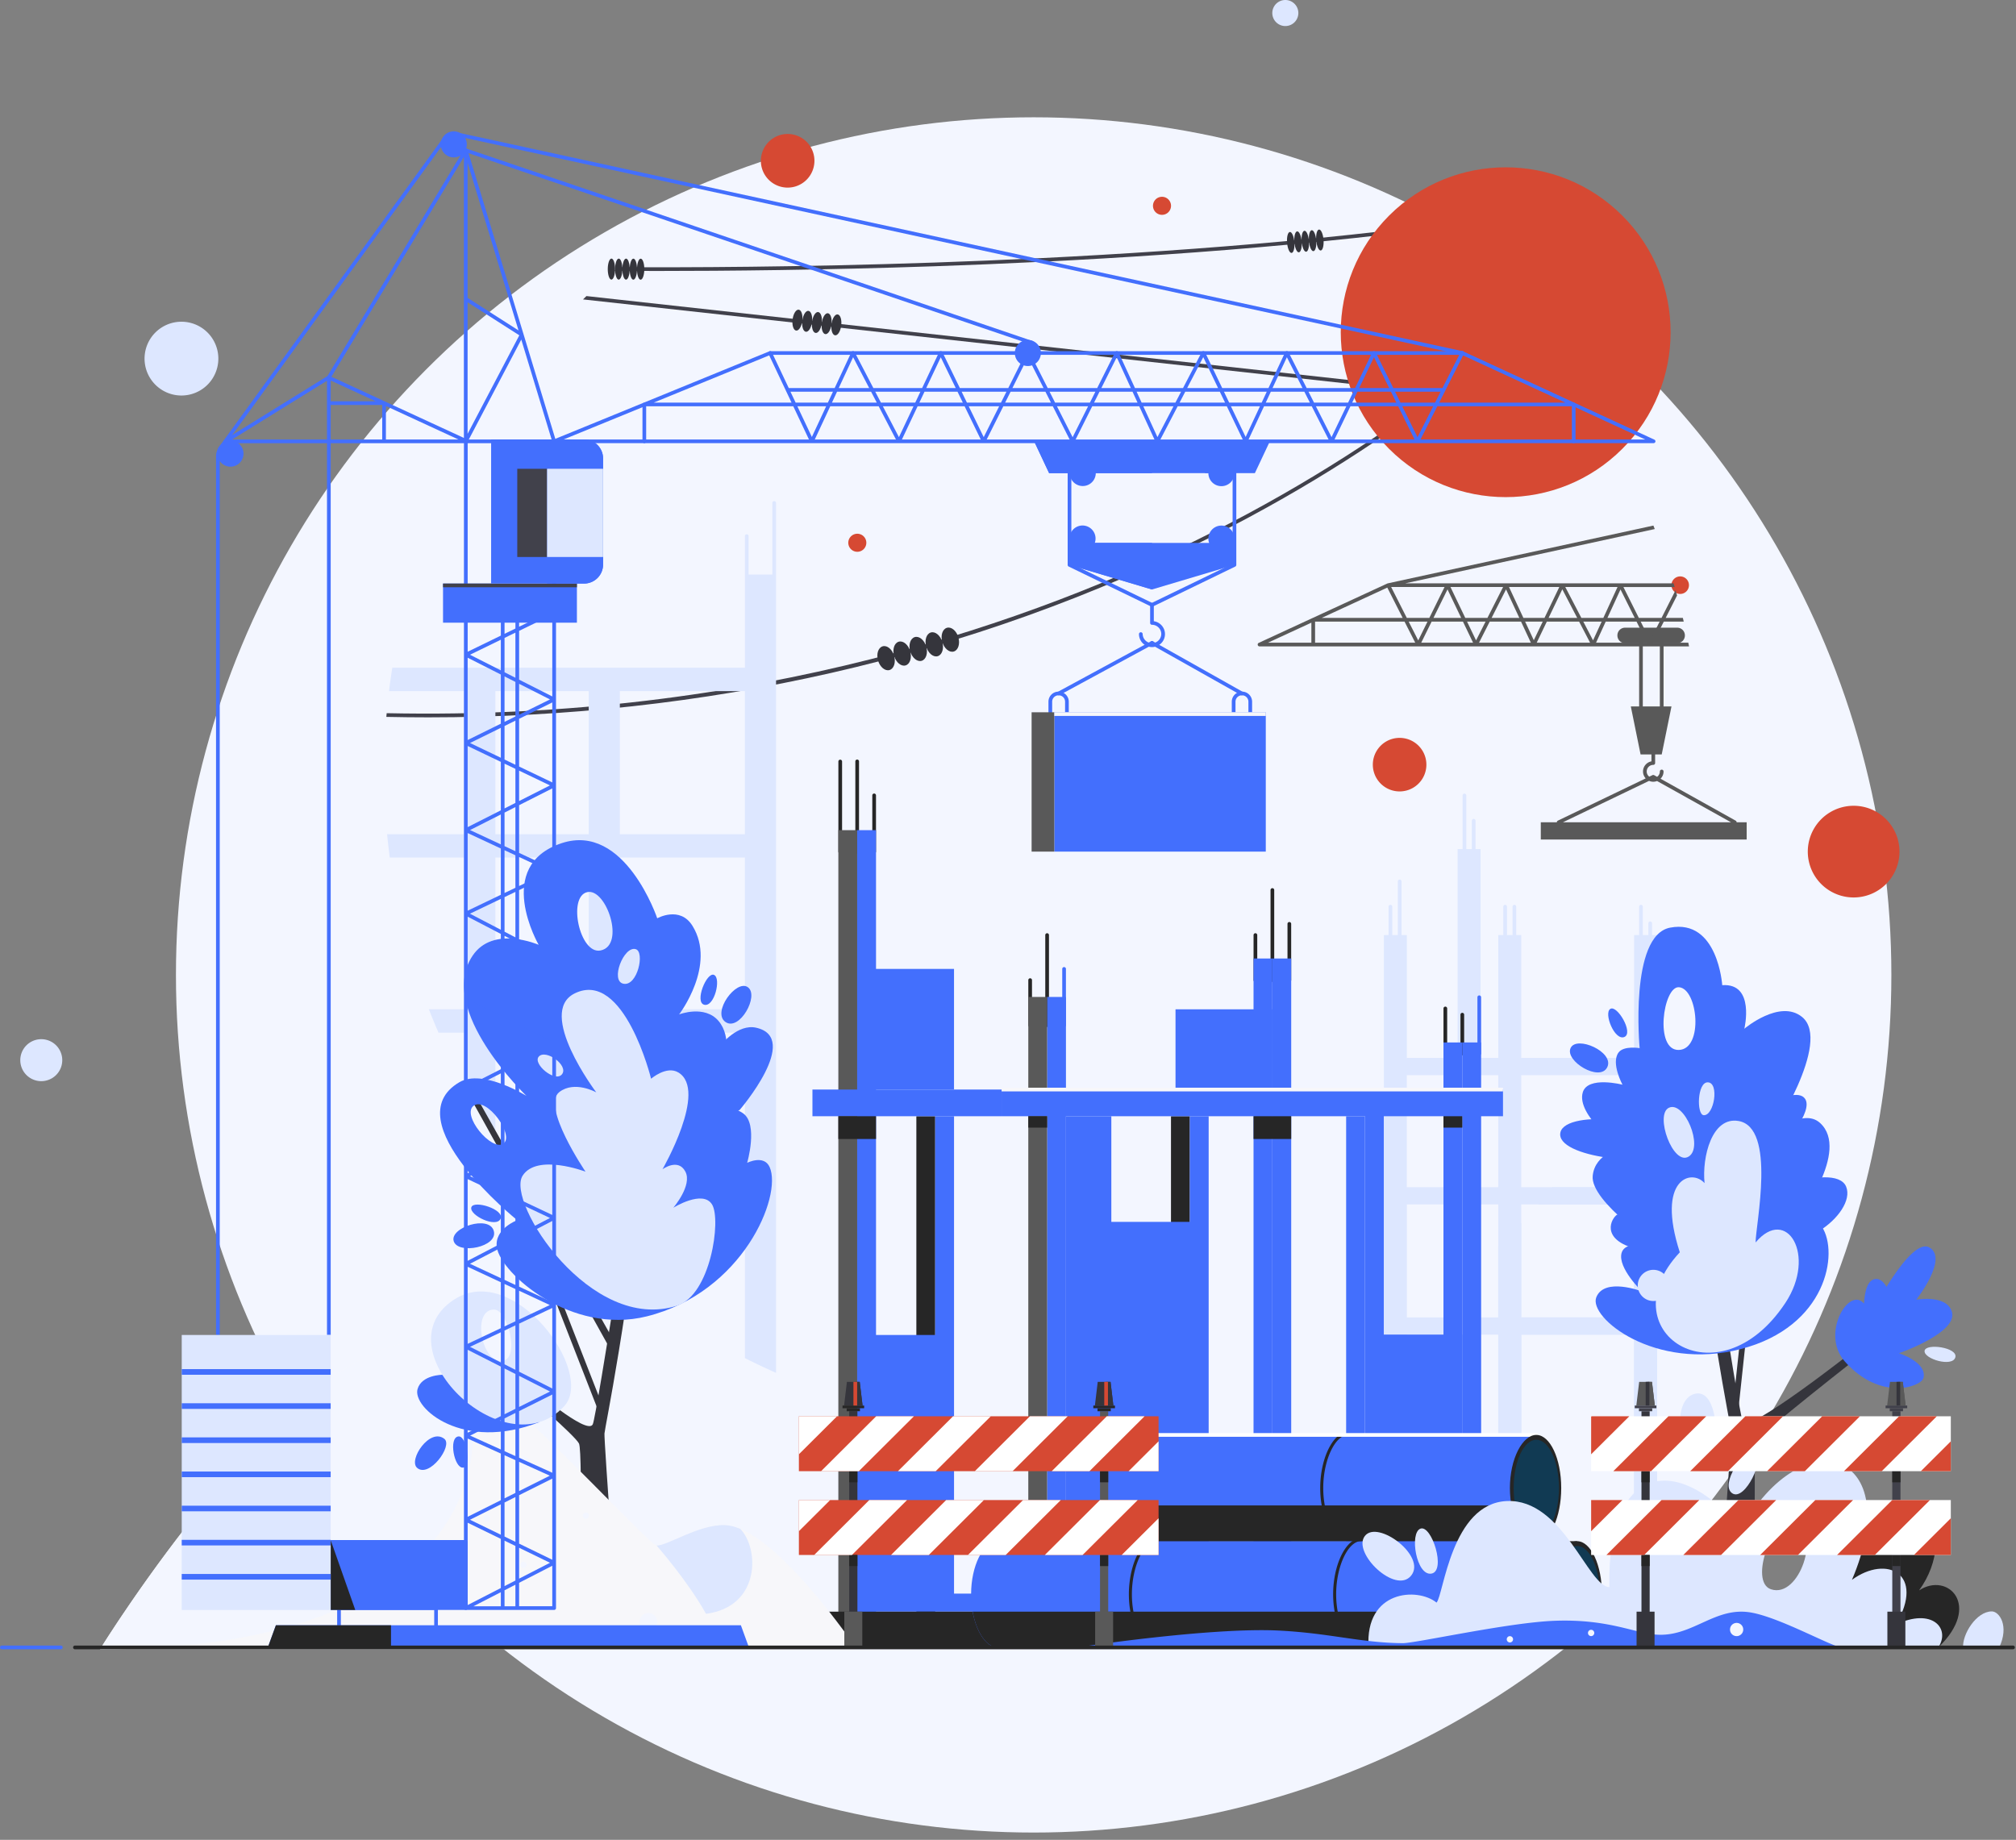 <svg width="275" height="251" fill="none" xmlns="http://www.w3.org/2000/svg">
    <rect width="100%" height="100%" fill="#808080" stroke="none"/>
    <g clip-path="url(#clip0)">
        <circle cx="141" cy="133.003" r="117" fill="#F3F6FF"/>
        <g clip-path="url(#clip1)">
            <path d="M79.526 40.846l137.83 15.177c-.12-.183-.238-.365-.359-.547l-137-15.085c-.157.15-.314.303-.47.455z"
                  fill="#41414B"/>
            <path d="M52.745 97.295l-.045.505c1.91.041 3.817.063 5.72.063 18.838 0 37.268-2.03 54.971-6.063 18.206-4.148 35.692-10.413 51.972-18.622 27.504-13.868 42.292-28.72 42.669-29.1l-.343-.37-.009.007c-.146.15-14.907 15.081-42.564 29.022-23.882 12.04-62.218 25.62-112.371 24.558zM89.746 36.967c9.227 0 22.542-.123 37.693-.642 18.761-.644 43.134-2.004 66.095-4.867l-.623-.43c-22.776 2.814-46.889 4.156-65.486 4.793-18.399.631-34.088.677-43.034.628-.198.166-.396.333-.592.5 1.722.01 3.714.018 5.947.018z"
                  fill="#41414B"/>
            <path d="M221.297 61.231c8.785-8.785 8.785-23.03 0-31.815-8.786-8.786-23.03-8.786-31.816 0-8.786 8.785-8.786 23.03 0 31.815 8.786 8.786 23.03 8.786 31.816 0z"
                  fill="#D64933"/>
            <path d="M176.564 33.036c.064.791-.106 1.45-.381 1.471-.275.023-.55-.6-.613-1.39-.064-.791.106-1.45.381-1.471.273-.022.548.6.613 1.39z"
                  fill="#35353C"/>
            <path d="M177.558 32.955c.064.79-.106 1.449-.381 1.47-.275.023-.55-.6-.613-1.39-.064-.791.106-1.45.381-1.471.275-.022.548.6.613 1.39zM178.552 32.873c.064.79-.106 1.45-.381 1.471-.275.023-.55-.6-.612-1.391-.065-.79.105-1.45.38-1.47.275-.022.548.601.613 1.39z"
                  fill="#35353C"/>
            <path d="M179.545 32.794c.064.79-.106 1.45-.381 1.47-.275.024-.549-.6-.612-1.39-.065-.79.106-1.45.38-1.471.275-.021.549.6.613 1.39z"
                  fill="#35353C"/>
            <path d="M180.158 34.175c.275-.022.445-.68.381-1.471-.065-.79-.339-1.413-.614-1.39-.275.022-.445.68-.381 1.47.064.791.339 1.413.614 1.391zM83.902 36.712c-.003.792-.228 1.433-.503 1.433-.275-.001-.496-.644-.495-1.437.002-.792.229-1.433.504-1.433.276 0 .497.644.494 1.437z"
                  fill="#35353C"/>
            <path d="M84.898 36.715c-.003.792-.228 1.434-.503 1.434-.275-.002-.496-.645-.495-1.437.002-.792.23-1.434.504-1.434.276.002.497.645.494 1.437z"
                  fill="#35353C"/>
            <path d="M85.896 36.718c-.003.792-.228 1.434-.503 1.434-.275-.002-.496-.645-.495-1.437.004-.793.23-1.434.504-1.434.276.001.497.645.494 1.437zM86.894 36.722c-.003.792-.228 1.434-.503 1.434-.275-.002-.496-.645-.495-1.437.004-.792.23-1.434.504-1.434.275 0 .496.643.494 1.437z"
                  fill="#35353C"/>
            <path d="M87.89 36.725c-.003.793-.228 1.434-.503 1.434-.275-.001-.496-.644-.494-1.437.003-.792.228-1.433.503-1.433.276 0 .498.643.495 1.436zM109.441 43.755c-.095.788-.47 1.39-.837 1.343-.367-.044-.586-.718-.489-1.506.095-.787.469-1.39.836-1.345.367.047.587.72.49 1.508z"
                  fill="#35353C"/>
            <path d="M110.768 43.916c-.095.788-.47 1.39-.836 1.345-.367-.044-.587-.718-.49-1.506.096-.787.47-1.39.836-1.345.366.045.585.719.49 1.507zM112.096 44.078c-.095.787-.469 1.39-.836 1.343-.367-.044-.587-.718-.49-1.506.095-.788.47-1.39.837-1.345.367.048.586.722.489 1.508z"
                  fill="#35353C"/>
            <path d="M113.423 44.239c-.095.787-.469 1.389-.836 1.344-.367-.044-.587-.718-.49-1.506.095-.787.47-1.389.837-1.344.365.046.585.72.489 1.506z"
                  fill="#35353C"/>
            <path d="M114.75 44.401c-.096.788-.47 1.39-.837 1.344-.367-.045-.586-.719-.49-1.506.095-.788.47-1.39.837-1.345.367.046.586.72.49 1.507zM121.966 89.476c.256.893-.026 1.759-.631 1.933-.605.173-1.304-.41-1.562-1.304-.256-.894.026-1.76.631-1.933.605-.175 1.305.409 1.562 1.304z"
                  fill="#35353C"/>
            <path d="M124.157 88.847c.256.893-.026 1.759-.631 1.932-.605.174-1.303-.41-1.561-1.303-.257-.894.026-1.76.631-1.933.606-.175 1.305.408 1.561 1.303z"
                  fill="#35353C"/>
            <path d="M126.348 88.217c.257.893-.026 1.76-.631 1.933-.604.173-1.303-.41-1.561-1.304-.256-.893.026-1.76.631-1.933.607-.175 1.305.409 1.561 1.304z"
                  fill="#35353C"/>
            <path d="M128.539 87.588c.256.893-.026 1.759-.631 1.932-.605.174-1.303-.41-1.561-1.303-.257-.894.026-1.76.631-1.933.606-.175 1.305.409 1.561 1.304z"
                  fill="#35353C"/>
            <path d="M130.099 88.883c.605-.174.888-1.04.631-1.933-.257-.894-.956-1.478-1.561-1.304-.606.174-.889 1.04-.632 1.933.257.894.956 1.478 1.562 1.304z"
                  fill="#35353C"/>
            <path d="M105.606 68.363a.252.252 0 00-.252.252v9.764h-3.238v-5.223a.252.252 0 10-.503 0v17.939H53.516a87.831 87.831 0 00-.45 3.186H63.33v19.523H52.805c.102 1.066.224 2.128.365 3.186h10.16v20.704h-4.826c.417 1.07.855 2.133 1.312 3.186h3.514v7.195a89.86 89.86 0 004.247 7.021V140.88h12.73v20.88h-7.818a89.527 89.527 0 002.709 3.186h5.11v5.284a89.118 89.118 0 004.247 3.798v-9.082h17.058v20.331a89.674 89.674 0 004.246 2.01V68.617a.253.253 0 00-.253-.254zm-25.3 69.331h-12.73V116.99h12.73v20.704zm0-23.89h-12.73V94.281h12.73v19.523zm21.305 47.956H84.553v-20.88h17.058v20.88zm0-24.066H84.553V116.99h17.058v20.704zm0-23.89H84.553V94.281h17.058v19.523zM225.355 127.565v-1.599a.251.251 0 00-.503 0v1.599h-.757v-3.869a.252.252 0 00-.504 0v3.869h-.684v16.763h-15.396v-16.763h-.684v-3.869a.252.252 0 00-.504 0v3.869h-.757v-3.869a.251.251 0 10-.503 0v3.869h-.685v16.763h-2.416v-28.491h-.685v-3.869a.253.253 0 00-.252-.252.254.254 0 00-.252.252v3.869h-.757v-7.317a.251.251 0 10-.503 0v7.317h-.685v28.491h-6.924v-16.763h-.724v-7.316a.252.252 0 00-.504 0v7.316h-.757v-3.869a.251.251 0 10-.503 0v3.869h-.644v97.206h3.135v-60.458h6.924v15.414h-6.924v2.352h6.924v42.692h3.135v-42.692h2.417v42.692h3.135v-42.692h15.395v42.692h3.135v-97.206h-.693zm-2.451 19.115v15.283h-15.396V146.68h15.396zm-18.531 0v15.283h-2.416V146.68h2.416zm-12.475 15.283V146.68h6.924v15.283h-6.924zm10.059 17.764v-15.414h2.416v15.414h-2.416zm5.551 0v-15.414h15.396v15.414h-15.396z"
                  fill="#DDE7FF"/>
            <path d="M236.89 112.179a.25.25 0 00-.129-.22l-10.249-5.722c.253-.253.411-.604.411-.99a.253.253 0 00-.252-.252.254.254 0 00-.252.252.892.892 0 01-.376.729l-.399-.222a.253.253 0 00-.232-.008l-.437.211a.892.892 0 01-.35-.71.9.9 0 01.898-.898c.14 0 .252-.113.252-.252v-1.177h.898l1.331-6.543h-1.079v-8.631h1.86c.579 0 1.047-.469 1.047-1.047v-.022c0-.579-.468-1.047-1.047-1.047h-7.111c-.579 0-1.047.468-1.047 1.047v.022c0 .578.468 1.047 1.047 1.047h1.918v8.63h-1.135l1.331 6.544h1.482v.947c-.653.12-1.15.692-1.15 1.38 0 .364.139.694.368.944l-11.979 5.761a.25.25 0 00-.143.227h-2.189v2.352h28.084v-2.352h-1.371zm-12.796-24.433h2.322v8.63h-2.322v-8.63zm.856 18.782a1.39 1.39 0 001.084.021l10.087 5.628h-22.923l11.752-5.649z"
                  fill="#595959"/>
            <path d="M229.193 81.028a1.196 1.196 0 100-2.392 1.196 1.196 0 000 2.392z" fill="#D64933"/>
            <path d="M222.793 179.727h-15.286v2.352h15.286v-2.352zM222.903 144.577v80.194h3.135v-87.42a88.868 88.868 0 01-3.135 7.226zM204.372 169.965v54.806h3.135v-57.96a87.153 87.153 0 01-3.135 3.154zM198.821 174.861v49.91h3.135v-52.576a88.059 88.059 0 01-3.135 2.666zM188.762 181.938v42.833h3.135V179.95a90.48 90.48 0 01-3.135 1.988zM209.782 164.314h13.011v-2.352h-11.02a87.94 87.94 0 01-1.991 2.352z"
                  fill="#DDE7FF"/>
            <path d="M225.537 71.7l-36.239 7.885c-.008.001-.014.004-.02.006-.009.003-.018.004-.026.009-.008.003-.014.008-.021.01l-17.527 8.093c-.004.001-.009.006-.013.007a.105.105 0 00-.026.016.11.11 0 00-.019.015c-.006.006-.014.01-.018.017a.288.288 0 00-.031.038c-.005.006-.008.014-.011.02l-.011.025-.006.021c-.003.008-.004.017-.006.025-.001.01-.001.018-.003.026l-.001.019v.004c0 .01.001.018.003.028l.003.023.006.02.009.027c0 .002 0 .003.002.003l.009.016a.29.29 0 00.014.024.07.07 0 00.017.02.069.069 0 00.015.017c.006.006.014.01.02.017l.018.014.023.012.02.01.026.007.02.006.033.003.013.002H230.399c-.032-.17-.066-.336-.1-.505h-4.8l1.458-2.879h2.719l-.12-.505h-2.342l1.552-3.063c-.066-.24-.134-.479-.203-.717l-1.916 3.782h-3.095l-2.106-4.215h6.993a48.19 48.19 0 00-.149-.505h-36.592l34.026-7.404a68.038 68.038 0 00-.187-.475zm-36.296 8.463l2.096 4.136h-11.054l8.958-4.136zm-10.358 7.518h-5.926l5.926-2.736v2.736zm.505 0v-2.878h12.205l1.459 2.878h-13.664zm14.071-.311l-1.301-2.566h2.566l-1.265 2.566zm.408.311l1.419-2.878h4.274l1.38 2.878h-7.073zm6.253-2.878h2.524l-1.297 2.559-1.227-2.56zm1.632 2.878l1.458-2.878h4.274l1.341 2.878h-7.073zm6.288-2.878h2.401l-1.217 2.539-1.184-2.54zm1.58 2.878l1.38-2.878h4.406l1.499 2.878h-7.285zm6.356-2.878h2.504l-1.173 2.556-1.331-2.556zm10.416 0l-1.302 2.568-1.285-2.568h2.587zm-1.711 2.878h-6.967l1.32-2.878h4.206l1.441 2.878zm-1.691-3.383h-3.723l1.783-3.883 1.94 3.883zm-2.346-4.215l-1.934 4.215h-2.998l-2.194-4.215h7.126zm-5.5 4.215h-3.903l1.872-3.903 2.031 3.903zm-2.441-4.215l-2.021 4.215h-2.877l-1.962-4.215h6.86zm-5.453 4.215h-3.783l1.971-3.89 1.812 3.89zm-2.214-4.215l-2.136 4.215h-3.023l-2.02-4.215h7.179zm-5.717 4.215h-3.783l1.917-3.89 1.866 3.89zm-2.268-4.215l-2.079 4.215h-3.07l-2.136-4.215h7.285z"
                  fill="#595959"/>
            <path d="M140.521 140.11a.252.252 0 01-.251-.252v-6.145a.251.251 0 11.503 0v6.145a.252.252 0 01-.252.252zM142.836 140.11a.252.252 0 01-.252-.252v-12.291a.252.252 0 01.504 0v12.291a.252.252 0 01-.252.252zM197.156 143.975a.251.251 0 01-.252-.251v-6.146a.252.252 0 01.504 0v6.146a.25.25 0 01-.252.251zM199.472 143.976a.252.252 0 01-.252-.252v-5.283a.252.252 0 11.503 0v5.283a.252.252 0 01-.251.252zM175.877 133.962a.251.251 0 01-.252-.251v-7.673a.252.252 0 01.504 0v7.673a.251.251 0 01-.252.251zM171.248 133.963a.252.252 0 01-.252-.252v-6.145a.252.252 0 01.504 0v6.145c0 .14-.112.252-.252.252zM173.563 133.963a.252.252 0 01-.251-.252V121.42a.251.251 0 11.503 0v12.291a.253.253 0 01-.252.252zM119.242 116.434a.252.252 0 01-.252-.252v-7.673a.252.252 0 01.504 0v7.673a.254.254 0 01-.252.252zM114.614 116.434a.252.252 0 01-.252-.252v-12.293a.252.252 0 01.504 0v12.291c0 .14-.112.254-.252.254zM116.927 116.434a.252.252 0 01-.252-.252v-12.293a.252.252 0 11.503 0v12.291a.251.251 0 01-.251.254z"
                  fill="#262626"/>
            <path d="M173.561 137.695h-13.21v10.946h13.21v-10.946z" fill="#436FFD"/>
            <path d="M127.569 152.281h-2.57v72.513h2.57v-72.513z" fill="#262626"/>
            <path d="M145.151 140.11a.252.252 0 01-.252-.252v-7.674a.252.252 0 01.504 0v7.673a.252.252 0 01-.252.253zM201.785 143.975a.251.251 0 01-.252-.251v-7.674a.252.252 0 01.504 0v7.674a.25.25 0 01-.252.251z"
                  fill="#436FFD"/>
            <path d="M145.405 136.008h-2.57v88.787h2.57v-88.787z" fill="#436FFD"/>
            <path d="M142.838 136.008h-2.57v88.787h2.57v-88.787z" fill="#595959"/>
            <path d="M202.04 142.216h-2.57v77.652h2.57v-77.652z" fill="#436FFD"/>
            <path d="M199.471 142.216h-2.57v82.577h2.57v-82.577zM186.195 152.281h-2.57v72.513h2.57v-72.513z"
                  fill="#436FFD"/>
            <path d="M162.303 152.281h-2.57v72.513h2.57v-72.513z" fill="#262626"/>
            <path d="M119.497 113.253h-2.57v111.542h2.57V113.253z" fill="#436FFD"/>
            <path d="M116.928 113.253h-2.57v111.542h2.57V113.253z" fill="#595959"/>
            <path d="M176.132 130.762h-2.57v94.033h2.57v-94.033z" fill="#436FFD"/>
            <path d="M173.563 130.762h-2.57v94.033h2.57v-94.033z" fill="#436FFD"/>
            <path d="M205.021 148.64h-68.394v3.64h68.394v-3.64zM136.625 148.64h-25.801v3.64h25.801v-3.64z"
                  fill="#436FFD"/>
            <path d="M119.497 152.281h-5.139v3.104h5.139v-3.104zM142.838 152.281h-2.57v1.552h2.57v-1.552zM176.132 152.281h-5.139v3.104h5.139v-3.104zM199.471 152.281h-2.57v1.552h2.57v-1.552z"
                  fill="#262626"/>
            <path d="M188.764 182.069v-30.39h-2.569v68.189h13.275v-37.799h-10.706zM162.303 152.28v14.413h-10.708V152.28h-6.19v67.588h19.467V152.28h-2.569z"
                  fill="#436FFD"/>
            <path d="M205.021 148.388h-68.394v.505h68.394v-.505z" fill="#F7F7FA"/>
            <path d="M130.139 217.406V152.28h-2.57v29.843h-10.642v37.745h23.34v-2.462h-10.128zM130.137 132.183h-13.21v16.456h13.21v-16.456zM205.021 219.868h-68.394v4.925h68.394v-4.925z"
                  fill="#436FFD"/>
            <path d="M136.625 219.868h-25.801v4.925h25.801v-4.925z" fill="#262626"/>
            <path d="M78.976 223.083s.588-25.035 0-26.159c-.588-1.124-7.578-7.133-7.578-7.133l.892-.677s7.838 6.821 8.572 5.189c.565-1.256 6.246-38.516 6.78-40.389l.804.659c-2.853 25.753-5.92 40.068-5.992 40.995-.072.927 1.99 29.173 1.99 29.173l-5.468-1.658z"
                  fill="#35353C"/>
            <path d="M98.368 142.523s2.278-2.876 4.769-2.321c6.22 1.384-2.238 11.218-2.238 11.218l-6.265 3.391 3.734-12.288z"
                  fill="#436FFD"/>
            <path d="M75.332 174.207l-.73.286 6.793 17.41.73-.285-6.793-17.411zM64.97 149.591l19.008 33.772-.855.479-18.836-33.869.683-.382z"
                  fill="#35353C"/>
            <path d="M104.993 159.234c-.77-1.763-3.073-.596-3.073-.596s1.535-5.266-.547-6.749c-3.052-2.175-6.136 1.787-6.136 1.787s6.41-10.1 2.78-14.389c-1.899-2.246-5.38-.897-5.38-.897s5.14-6.72 1.826-12.079c-1.716-2.776-4.81-1.032-4.81-1.032s-4.406-13.108-13.037-10.251c-9.372 3.102-3.138 13.867-3.138 13.867s-6.205-2.724-9.022 1.5c-4.933 7.395 7.36 19.115 7.36 19.115s-5.951-3.737-9.146-1.872c-9.002 5.257 7.882 18.825 7.882 18.825s-3.166 1.172-2.777 3.728c.534 3.508 10.099 11.976 20.458 9.391 13.087-3.269 18.491-16.392 16.76-20.348zm-36.334-3.212c-1.592 1.109-5.783-3.944-4.03-5.19 1.752-1.246 5.622 4.083 4.03 5.19zm13.263-26.355c-2.85.576-4.535-7.362-1.81-7.962 2.588-.572 5.252 7.266 1.81 7.962z"
                  fill="#436FFD"/>
            <path d="M92.39 178.114c-11.783 3.849-23.389-14.093-21.108-17.709 1.952-3.092 8.587-.563 8.587-.563s-6.084-8.941-3.567-10.866c2.1-1.605 5.034.05 5.034.05s-8.25-10.926-2.92-13.514c6.728-3.267 10.399 11.655 10.399 11.655s2.101-1.83 3.72-.857c4.054 2.44-2.167 13.21-2.167 13.21s2.119-1.574 3.118.304c.998 1.877-1.64 4.941-1.64 4.941s4.052-2.527 5.299-.423c1.25 2.103-.21 12.288-4.755 13.772z"
                  fill="#DDE7FF"/>
            <path d="M61.893 169.331c.59 1.868 6.108.793 5.46-1.417-.646-2.211-6.045-.435-5.46 1.417z" fill="#436FFD"/>
            <path d="M64.29 164.721c-.28 1.065 3.363 2.841 3.988 1.565.625-1.277-3.706-2.64-3.988-1.565zM102.014 134.679c1.592 1.143-1.147 6.052-3.046 4.749-1.899-1.302 1.469-5.88 3.046-4.749zM97.406 133.003c1 .462.046 4.403-1.335 4.071-1.38-.331.328-4.538 1.335-4.071z"
                  fill="#436FFD"/>
            <path d="M86.73 129.492c1.25.389.23 5.055-1.661 4.717-1.892-.337.02-5.229 1.661-4.717zM76.648 146.571c-.936 1.145-4.016-1.44-3.158-2.421.944-1.082 4.142 1.216 3.158 2.421z"
                  fill="#DDE7FF"/>
            <path d="M13.645 225h103.248s-11.317-16.811-18.068-16.943c-3.575-.07-7.942 2.913-9.267 2.781-1.323-.132-26.052-27.797-32.034-27.799C39.522 183.033 13.644 225 13.644 225z"
                  fill="#F7F7FA"/>
            <path d="M58.996 183.414c-.01-.005-.021-.011-.032-.014l-.943-.296a2.58 2.58 0 00-.497-.065C39.522 183.035 13.643 225 13.643 225c59.634 0 54.405-37.527 45.353-41.586z"
                  fill="#F3F6FF"/>
            <path d="M96.308 220.167c7.48-.993 7.274-8.95 4.663-11.599-.751-.313-1.472-.499-2.148-.512-3.575-.071-7.941 2.912-9.266 2.78.001 0 4.303 4.897 6.751 9.331z"
                  fill="#DDE7FF"/>
            <path d="M60.621 196.3c1.176.948-2.076 5.384-3.723 3.952-1.242-1.078 1.75-5.541 3.723-3.952zM62.55 195.961c1.108-.094 1.828 4.127.62 4.257-1.209.132-2.026-4.137-.62-4.257zM60.343 187.554s-2.83 0-3.386 1.953c-.723 2.544 6.141 8.623 16.652 4.489l-13.266-6.442z"
                  fill="#436FFD"/>
            <path d="M62.052 177.225c-10.398 6.54 6.732 23.412 14.893 14.632 4.311-4.637-6.793-19.727-14.893-14.632zm6.3 8.449c-2.723.036-4.003-7.024-.946-7.021 1.882.002 3.67 6.984.947 7.021z"
                  fill="#DDE7FF"/>
            <path d="M71.397 200.534a.9.9 0 10.001-1.802.9.9 0 000 1.802zM60.26 216.196a1.197 1.197 0 11-2.395 0 1.197 1.197 0 012.394 0zM88.445 222.45a1.197 1.197 0 100-2.395 1.197 1.197 0 000 2.395zM79.49 206.769a.43.43 0 10.86 0 .43.43 0 00-.86 0zM70.966 213.492a.43.43 0 10.86 0 .43.43 0 00-.86 0zM65.981 207.125a.43.43 0 10.861 0 .43.43 0 00-.86 0z"
                  fill="#F3F6FF"/>
            <path d="M157.142 82.773a.234.234 0 01-.11-.026l-11.251-5.454a.252.252 0 01-.142-.228V64.544a.251.251 0 11.503 0v12.363l11.109 5.386a.252.252 0 01-.109.48z"
                  fill="#436FFD"/>
            <path d="M157.141 82.773a.253.253 0 01-.11-.48l11.107-5.386V64.544a.252.252 0 01.504 0v12.521a.252.252 0 01-.143.228l-11.247 5.456a.257.257 0 01-.111.024zM148.075 75.199a1.777 1.777 0 10-.818-3.46 1.777 1.777 0 00.818 3.46z"
                  fill="#436FFD"/>
            <path d="M167.869 74.737a1.778 1.778 0 10-2.516-2.514 1.778 1.778 0 002.516 2.514zM144.414 94.858a.253.253 0 01-.121-.475l12.727-6.9a.252.252 0 01.241.443l-12.727 6.9a.238.238 0 01-.12.032z"
                  fill="#436FFD"/>
            <path d="M168.392 77.067l-11.25 3.353-11.25-3.353v-3.003h22.5v3.003z" fill="#436FFD"/>
            <path d="M145.892 74.064v3.003l11.25 3.353v-6.356h-11.25zM143.109 64.546h28.067l2.042-4.339h-32.151l2.042 4.339z"
                  fill="#436FFD"/>
            <path d="M157.143 60.207h-16.076l2.042 4.339h14.034v-4.339zM166.157 62.768c-.983 0-1.778.795-1.778 1.778h3.555c0-.983-.796-1.778-1.777-1.778z"
                  fill="#436FFD"/>
            <path d="M148.074 66.266a1.778 1.778 0 10-.818-3.46 1.778 1.778 0 00.818 3.46zM167.87 65.804a1.778 1.778 0 10-2.516-2.515 1.778 1.778 0 002.516 2.515zM157.141 88.28a1.777 1.777 0 01-1.775-1.774.252.252 0 01.504 0 1.27 1.27 0 002.539 0c0-.7-.57-1.27-1.27-1.27a.252.252 0 01-.251-.252v-2.462a.251.251 0 11.503 0v2.227c.86.123 1.522.865 1.522 1.757a1.773 1.773 0 01-1.772 1.774z"
                  fill="#436FFD"/>
            <path d="M169.398 94.857a.25.25 0 01-.122-.032l-12.258-6.9a.252.252 0 01.247-.44l12.258 6.9c.121.069.164.222.097.343a.256.256 0 01-.222.13zM143.27 98.637a.252.252 0 01-.251-.252v-2.657c0-.757.615-1.374 1.374-1.374h.023c.756 0 1.374.615 1.374 1.374v1.446a.252.252 0 01-.504 0v-1.446a.87.87 0 00-.869-.87h-.023a.87.87 0 00-.869.87v2.657a.256.256 0 01-.255.252z"
                  fill="#436FFD"/>
            <path d="M168.278 98.637a.252.252 0 01-.252-.252v-2.657c0-.757.616-1.374 1.374-1.374h.023c.757 0 1.374.615 1.374 1.374v1.446a.251.251 0 11-.503 0v-1.446a.87.87 0 00-.869-.87h-.023a.87.87 0 00-.869.87v2.657a.258.258 0 01-.255.252z"
                  fill="#436FFD"/>
            <path d="M172.664 97.172h-28.847v19.009h28.847V97.172z" fill="#436FFD"/>
            <path d="M143.817 97.172h-3.096v19.009h3.096V97.172z" fill="#595959"/>
            <path d="M140.778 47.018a.245.245 0 01-.081-.014L63.452 20.741a.252.252 0 01.16-.477l77.248 26.263a.253.253 0 01-.082.49z"
                  fill="#436FFD"/>
            <path d="M140.209 49.935a1.778 1.778 0 100-3.556 1.778 1.778 0 000 3.556zM199.471 48.41a.208.208 0 01-.053-.005L62.223 18.552a.253.253 0 01.108-.494L199.525 47.91a.253.253 0 01-.054.5zM44.855 51.74a.253.253 0 01-.216-.384l18.677-30.983a.252.252 0 11.433.26L45.072 51.62a.252.252 0 01-.217.121zM30.009 61.468a.252.252 0 01-.205-.4l30.944-42.679a.254.254 0 01.354-.057c.112.082.138.24.056.354L30.213 61.362a.253.253 0 01-.204.105zM59.481 222.32H46.243a.252.252 0 01-.252-.252v-2.684c0-.139.114-.252.252-.252h13.238c.14 0 .252.114.252.252v2.684a.251.251 0 01-.252.252zm-12.986-.506H59.23v-2.178H46.495v2.178z"
                  fill="#436FFD"/>
            <path d="M37.635 221.721h63.426l1.1 3.028H36.534l1.1-3.028z" fill="#436FFD"/>
            <path d="M53.337 221.721H37.635l-1.1 3.028h16.802v-3.028z" fill="#262626"/>
            <path d="M63.54 219.636H45.11v-9.537H63.54c.14 0 .252.114.252.252v9.032a.254.254 0 01-.253.253z"
                  fill="#436FFD"/>
            <path d="M75.589 59.955h-12.05a.252.252 0 00-.252.252v159.175l.002.01.003.027c.001.008.001.016.004.023a.685.685 0 00.017.048l.003.007.005.008c.01.016.018.031.03.043l.008.009a.24.24 0 00.048.039l.014.007c.014.008.029.014.044.019l.015.004a.25.25 0 00.062.008h12.05c.14 0 .252-.113.252-.252V60.207a.255.255 0 00-.255-.252zm-6.766 133.548l1.483-.742v5.883l-1.483-.67v-4.471zm-.505 4.242l-4.191-1.895 4.191-2.095v3.99zm.505-4.807v-6.247l1.483.752v4.755l-1.483.74zm0-11.425l1.483-.702v6.066l-1.483-.752v-4.612zm-.505 4.357l-4.205-2.131 4.205-1.987v4.118zm.505-15.911l1.483-.772v6.11l-1.483-.691v-4.647zm-.505 4.412l-4.208-1.96 4.208-2.191v4.151zm.505-16.203l1.483-.721v5.929l-1.483-.702v-4.506zm-.505 4.268l-4.196-1.982 4.196-2.04v4.022zm.505-16.258l1.483-.752v6.247l-1.483-.742v-4.753zm-.505 4.503l-4.217-2.11 4.217-2.137v4.247zm.505-16.387l1.483-.68v5.929l-1.483-.742v-4.507zm-.505 4.254l-4.196-2.097 4.196-1.925v4.022zm.505-16.161l1.483-.711v6.202l-1.483-.772v-4.719zm-.505 4.456l-4.214-2.193 4.214-2.021v4.214zm.505-15.987l1.483-.753v6.02l-1.483-.691v-4.576zm-.505 4.343l-4.202-1.958 4.202-2.129v4.087zm1.988-5.661l-1.483.753v-6.111l1.483.711v4.647zm.504-4.406l4.208 2.017-4.208 2.133v-4.15zm-.504 11.548v4.435l-1.483.711v-5.837l1.483.691zm.504.235l4.188 1.951-4.188 2.008v-3.959zm-.504 11.531v4.612l-1.483.68v-6.066l1.483.774zm.504.263l4.205 2.189-4.205 1.93v-4.119zm-.504 11.397v4.755l-1.483.752v-6.247l1.483.74zm.504.252l4.217 2.109-4.217 2.137v-4.246zm-.504 11.88v4.648l-1.483.722v-6.11l1.483.74zm.504.253l4.208 2.105-4.208 2.046v-4.151zm-.504 11.443v4.684l-1.483.773v-6.157l1.483.7zm.504.238l4.21 1.99-4.21 2.192v-4.182zm-.504 11.682v4.4l-1.483.702v-5.793l1.483.691zm.504.235l4.185 1.95-4.185 1.977v-3.927zm0 11.609l4.217 2.137-4.217 2.11v-4.247zm0-.565v-6.56l4.526-2.138v10.992l-4.526-2.294zm0-11.601v-6.608l4.526-2.357v11.072l-4.526-2.107zm0-11.918v-6.413l4.526-2.202v10.753l-4.526-2.138zm0-11.688v-6.755l4.526-2.294v11.313l-4.526-2.264zm0-12.131v-6.413l4.526-2.077v10.753l-4.526-2.263zm0-11.654v-6.706l4.526-2.171v11.233l-4.526-2.356zm0-11.782v-6.511l4.526-2.293v10.912l-4.526-2.108zm0-11.786v-6.51l4.526-2.233v10.913l-4.526-2.17zm0-7.074v-4.214l4.214 2.135L70.81 97.5zm-.504.25l-1.483.731v-6.202l1.483.752v4.72zm0 .562v6.02l-1.483-.711v-4.578l1.483-.73zm-1.988 5.066l-4.202-2.014 4.202-2.072v4.086zm0 .561v6.609l-4.526 2.294v-11.072l4.526 2.169zm0 11.816v6.315l-4.526 2.171v-10.593l4.526 2.107zm0 11.657v6.559l-4.526 2.077v-10.992l4.526 2.356zm0 11.702v6.755l-4.526 2.294V136.85l4.526 2.263zm0 12.131v6.609l-4.526 2.202v-11.072l4.526 2.261zm0 11.751v6.657l-4.526 2.356v-11.152l4.526 2.139zm0 11.933v6.266l-4.526 2.138v-10.513l4.526 2.109zm0 11.507v6.755l-4.526 2.263V184.14l4.526 2.295zm0 11.864v6.364l-4.526 2.263v-10.673l4.526 2.046zm0 6.927v4.15l-4.208-2.047 4.208-2.103zm.505-.252l1.483-.741v6.11l-1.483-.722v-4.647zm0-.565v-5.883l1.483.671v4.471l-1.483.741zm1.987-4.983L75 201.32l-4.19 2.096v-3.99zm0-.554v-6.364l4.526-2.263v10.673l-4.526-2.046zm4.527-103.859l-4.526-2.293v-6.657l4.526-2.201v11.151zm-5.03-2.55l-1.484-.752v-4.684l1.483-.721v6.157zm-1.989-1.007l-4.211-2.134 4.211-2.048v4.182zm0 .565v6.706l-4.526 2.232V89.726l4.526 2.295zm-4.526 115.715l4.526 2.202v6.706l-4.526 2.325v-11.233zm4.526 9.476v1.919h-3.735l3.735-1.919zm.505-.26l1.483-.761v2.94h-1.483v-2.179zm0-.566v-6.203l1.483.722v4.719l-1.483.762zm1.987-5.236l4.214 2.05-4.214 2.165v-4.215zm0-.561v-6.61l4.526-2.263v11.073l-4.526-2.2zM75.337 60.46V83.3L70.811 85.5v-.55a.252.252 0 00-.503 0v.796l-1.483.721v-1.516a.252.252 0 00-.504 0v1.76l-4.526 2.202V60.46h11.542zM70.81 219.131v-3.2l4.526-2.326v5.524H70.81v.002zM199.472 48.41h-94.414a.252.252 0 010-.503h94.414a.252.252 0 110 .504z"
                  fill="#436FFD"/>
            <path d="M225.811 60.262l.003-.023.003-.027v-.005l-.002-.019a.107.107 0 00-.003-.026c-.001-.009-.004-.017-.006-.024-.002-.008-.005-.014-.006-.022-.003-.007-.008-.015-.011-.024-.003-.006-.006-.014-.011-.02a.084.084 0 00-.015-.02l-.015-.019a.192.192 0 00-.019-.017c-.006-.004-.01-.01-.018-.015-.008-.006-.017-.01-.026-.015l-.014-.008-10.905-5.034-15.194-7.016a.251.251 0 00-.33.115l-2.479 4.893h-6.706l-2.412-4.89a.254.254 0 00-.226-.14h-.001a.251.251 0 00-.226.142l-2.343 4.888h-6.609l-2.479-4.893a.25.25 0 00-.229-.138.25.25 0 00-.224.146l-2.275 4.885h-6.315l-2.343-4.888a.25.25 0 00-.222-.143h-.005a.256.256 0 00-.224.135l-2.548 4.896h-6.559l-2.246-4.883a.252.252 0 00-.226-.148.247.247 0 00-.23.14l-2.446 4.891h-6.755l-2.479-4.893a.253.253 0 00-.226-.138.25.25 0 00-.224.14l-2.445 4.891h-6.608l-2.378-4.89a.252.252 0 00-.227-.14h-.002a.252.252 0 00-.227.143l-2.309 4.887h-6.657l-2.548-4.896a.256.256 0 00-.229-.135.249.249 0 00-.223.146l-2.275 4.885h-6.265l-2.309-4.887a.253.253 0 00-.324-.126l-17.162 7.02h-.002l-12.299 5.029h-.001c-.012.005-.025.012-.035.018a.257.257 0 00-.061.054l-.016.019a.073.073 0 00-.008.015.323.323 0 00-.03.074v.007a.195.195 0 00-.005.042v.001l.001.014.003.034c.002.01.007.02.01.03l.004.017v.002c.01.022.022.04.036.058l.01.013a.25.25 0 00.048.043l.005.001c.016.01.035.02.055.026l.015.005a.22.22 0 00.065.01h149.976l.015-.002c.011 0 .02-.002.03-.004a.138.138 0 00.021-.006l.025-.007.021-.01.023-.012.017-.014a.177.177 0 00.035-.033l.017-.02.014-.025.009-.015c0-.002 0-.003.002-.003l.009-.028.005-.014zm-137.87-4.834h20.27l2.138 4.526H76.874l11.067-4.526zm20.827 0h3.927l-1.95 4.185-1.977-4.185zm4.484 0h6.608l2.357 4.526h-11.073l2.108-4.526zm.235-.504l.691-1.483h4.649l.772 1.483h-6.112zm6.942.504h4.182l-1.989 4.21-2.193-4.21zm4.74 0h6.412l2.202 4.526H123.03l2.139-4.526zm.239-.504l.702-1.483h4.506l.721 1.483h-5.929zm6.735.504h4.15l-2.105 4.208-2.045-4.208zm4.715 0h6.755l2.294 4.526h-11.313l2.264-4.526zm.252-.504l.741-1.483h4.755l.752 1.483h-6.248zm7.068.504h4.246l-2.109 4.217-2.137-4.217zm4.811 0h6.413l2.077 4.526h-10.753l2.263-4.526zm.252-.504l.742-1.483h4.506l.68 1.483h-5.928zm6.715.504h4.119l-2.189 4.205-1.93-4.205zm4.687 0h6.706l2.171 4.526h-11.233l2.356-4.526zm.263-.504l.772-1.483h4.719l.711 1.483h-6.202zm7.003.504h3.96l-1.951 4.188-2.009-4.188zm4.516 0h6.511l2.293 4.526h-10.912l2.108-4.526zm.235-.504l.69-1.483h4.577l.752 1.483h-6.019zm6.84.504h4.152l-2.018 4.208-2.134-4.208zm4.711 0h6.51l2.233 4.526h-10.913l2.17-4.526zm.242-.504l.711-1.483h4.576l.731 1.483h-6.018zm6.83.504h4.215l-2.136 4.214-2.079-4.214zm4.781 0h18.549l9.804 4.526H193.77l2.294-4.526zm3.517-6.94l13.939 6.436h-17.2l3.261-6.435zm-3.075 4.953l-.752 1.483h-4.719l-.731-1.483h6.202zm-9.085-4.707l2.072 4.202h-4.086l2.014-4.202zm-2.816 4.707l-.711 1.483h-4.648l-.753-1.483h6.112zm-9.062-4.707l2.129 4.202h-4.087l1.958-4.202zm-2.748 4.707l-.691 1.483h-4.436l-.71-1.483h5.837zm-8.661-4.72l2.021 4.215h-4.214l2.193-4.214zm-3.024 4.72l-.772 1.483h-4.612l-.68-1.483h6.064zm-8.777-4.7l1.925 4.195h-4.022l2.097-4.196zm-2.914 4.7l-.741 1.483h-4.755l-.752-1.483h6.248zm-9.207-4.722l2.137 4.217h-4.246l2.109-4.217zm-2.926 4.722l-.741 1.483h-4.649l-.721-1.483h6.111zm-8.956-4.7l2.04 4.195h-4.022l1.982-4.196zm-2.779 4.7l-.702 1.483h-4.684l-.772-1.483h6.158zm-9.179-4.713l2.191 4.208h-4.15l1.959-4.208zm-2.751 4.713l-.691 1.483h-4.4l-.702-1.483h5.793zm-5.648 1.483H89.175l15.752-6.442 3.046 6.442zM78.695 79.61H60.434v5.34h18.261v-5.34z"
                  fill="#436FFD"/>
            <path d="M214.667 60.46a.252.252 0 01-.252-.251v-5.033a.252.252 0 01.504 0v5.031c0 .14-.112.254-.252.254zM87.89 60.46a.252.252 0 01-.251-.251v-5.033a.252.252 0 01.503 0v5.031c0 .14-.112.254-.251.254zM63.785 59.978l-18.736-8.651-.013-.015-.018-.016-.018-.015c-.007-.005-.014-.008-.022-.012a.144.144 0 00-.021-.011l-.025-.008-.023-.007-.023-.004-.026-.002h-.005l-.018.001a.129.129 0 00-.026.003l-.025.006-.021.006a.14.14 0 00-.026.013l-.016.007L30.58 60.03a.25.25 0 00-.093.323 2.311 2.311 0 00-1.018 1.916v119.853h.505V62.269a1.81 1.81 0 011.808-1.809h12.824v121.664h.505V60.46h18.425c.026 0 .05-.005.073-.012a.246.246 0 00.303-.134.255.255 0 00-.126-.336zM45.109 51.91l6.133 2.831h-6.133v-2.83zm17.423 8.045h-9.89v-4.566l9.89 4.566zm-30.752 0c-.045 0-.088.005-.13.006l12.954-8.02v8.014H31.78zm13.329-4.709h7.028v4.709h-7.028v-4.709z"
                  fill="#436FFD"/>
            <path d="M45.11 210.111l3.352 9.525H45.11v-9.525z" fill="#262626"/>
            <path d="M75.83 60.135L63.772 20.429a.252.252 0 00-.493.074v39.705l.002.013.003.027.005.023c.001.008.004.016.007.025l.01.023c.003.008.007.014.012.021l.014.02.015.02c.006.006.01.012.017.017l.018.016c.008.004.014.01.022.015a.048.048 0 01.01.008l.008.003c.012.006.025.01.039.013l.015.005c.017.003.032.006.05.006h.007a.267.267 0 00.118-.03c.004-.004.009-.005.014-.008a.361.361 0 00.047-.037l.006-.008a.202.202 0 00.031-.043l.005-.007 7.352-14.006 4.24 13.961a.254.254 0 00.315.169.258.258 0 00.169-.32zm-12.046-.95v-17.95l7.056 4.51-7.056 13.44zm0-18.55V22.202l6.947 22.876-6.947-4.441zM63.287 219.636l-3.357-9.537h3.357v9.537z"
                  fill="#436FFD"/>
            <path d="M172.664 97.164h-28.847v.505h28.847v-.505z" fill="#F7F7FA"/>
            <path d="M78.695 79.61H60.434v.505h18.261v-.506z" fill="#41414B"/>
            <path d="M45.107 182.123H24.79v37.513h20.317v-37.513z" fill="#DDE7FF"/>
            <path d="M45.107 186.779H24.79v.768h20.317v-.768zM45.107 191.437H24.79v.768h20.317v-.768zM45.107 196.095H24.79v.768h20.317v-.768zM45.107 200.753H24.79v.767h20.317v-.767zM45.107 205.411H24.79v.767h20.317v-.767zM45.107 210.068H24.79v.768h20.317v-.768zM45.107 214.726H24.79v.768h20.317v-.768zM66.993 59.948v19.663h12.678a2.593 2.593 0 002.593-2.593V62.541a2.593 2.593 0 00-2.593-2.593H66.993z"
                  fill="#436FFD"/>
            <path d="M82.263 63.953H70.56v12.034h11.704V63.953z" fill="#41414B"/>
            <path d="M82.263 77.018V62.541a2.593 2.593 0 00-2.593-2.593h-5.043v19.663h5.043a2.595 2.595 0 002.593-2.593z"
                  fill="#436FFD"/>
            <path d="M82.263 63.953h-7.635v12.034h7.635V63.953z" fill="#DDE7FF"/>
            <path d="M63.158 20.954a1.778 1.778 0 10-2.514-2.515 1.778 1.778 0 002.514 2.515zM31.397 63.664a1.778 1.778 0 100-3.555 1.778 1.778 0 000 3.555z"
                  fill="#436FFD"/>
            <path d="M154.249 210.253v.011c-1.836.116-3.5 3.306-3.5 7.237 0 3.93 1.664 7.12 3.5 7.237v.01h60.877v-14.494h-60.877v-.001z"
                  fill="#262626"/>
            <path d="M218.523 217.501c0-4.003-1.521-7.248-3.397-7.248s-3.604 3.245-3.604 7.248c0 4.002 1.728 7.247 3.604 7.247 1.876 0 3.397-3.245 3.397-7.247z"
                  fill="#262626"/>
            <path d="M215.125 224.09c1.706 0 3.089-2.95 3.089-6.589 0-3.639-1.383-6.589-3.089-6.589s-3.089 2.95-3.089 6.589c0 3.639 1.383 6.589 3.089 6.589z"
                  fill="#113A53"/>
            <path d="M145.704 210.253l-9.738.011c-1.836.116-3.5 3.306-3.5 7.237 0 3.93 1.664 7.12 3.5 7.237v.01h70.614v-14.494h-60.876v-.001z"
                  fill="#436FFD"/>
            <path d="M132.679 219.868c.502 2.769 1.839 4.776 3.287 4.868v.011h70.614v-4.879h-73.901z" fill="#262626"/>
            <path d="M209.978 217.501c0-4.003-1.521-7.248-3.397-7.248s-3.603 3.245-3.603 7.248c0 4.002 1.727 7.247 3.603 7.247 1.876 0 3.397-3.245 3.397-7.247z"
                  fill="#262626"/>
            <path d="M206.58 224.09c1.706 0 3.089-2.95 3.089-6.589 0-3.639-1.383-6.589-3.089-6.589s-3.089 2.95-3.089 6.589c0 3.639 1.383 6.589 3.089 6.589z"
                  fill="#113A53"/>
            <path d="M157.88 195.759v.01c-1.836.117-3.5 3.307-3.5 7.237 0 3.931 1.664 7.121 3.5 7.237v.011h51.685V195.76H157.88v-.001z"
                  fill="#436FFD"/>
            <path d="M154.593 205.374c.502 2.769 1.839 4.776 3.287 4.868v.011h51.685v-4.879h-54.972z" fill="#262626"/>
            <path d="M183.858 195.759h-1.145c-1.49 1.053-2.624 3.99-2.624 7.247 0 1.551.253 3.048.732 4.331a.206.206 0 00.266.12.207.207 0 00.121-.266c-.462-1.237-.706-2.685-.706-4.186-.002-3.766 1.593-7.196 3.356-7.246z"
                  fill="#262626"/>
            <path d="M209.566 196.01H157.88a.251.251 0 110-.503h51.686a.252.252 0 110 .503z" fill="#fff"/>
            <path d="M212.964 203.005c0-4.002-1.522-7.248-3.398-7.248-1.876 0-3.603 3.246-3.603 7.248 0 4.002 1.727 7.248 3.603 7.248 1.876 0 3.398-3.246 3.398-7.248z"
                  fill="#262626"/>
            <path d="M209.566 209.594c1.706 0 3.089-2.95 3.089-6.589 0-3.639-1.383-6.589-3.089-6.589s-3.088 2.95-3.088 6.589c0 3.639 1.382 6.589 3.088 6.589z"
                  fill="#113A53"/>
            <path d="M183.233 222.321c-.594-1.28-.97-2.995-.97-4.82 0-3.797 1.62-7.254 3.397-7.254a.206.206 0 000-.412c-2.029 0-3.808 3.582-3.808 7.666 0 1.819.354 3.509.931 4.82h.45zM155.37 222.321c-.594-1.28-.97-2.995-.97-4.82 0-3.797 1.619-7.254 3.397-7.254a.206.206 0 000-.412c-2.029 0-3.809 3.582-3.809 7.666 0 1.819.355 3.509.932 4.82h.45z"
                  fill="#262626"/>
            <path d="M239.618 222.787s-.588-25.035 0-26.158c.588-1.124 14.216-11.749 14.216-11.749l-.892-.677s-14.476 11.437-15.21 9.805c-.564-1.256-6.246-38.516-6.781-40.389l-.803.659c2.853 25.753 5.92 40.068 5.992 40.995.071.927-1.989 29.172-1.989 29.172l5.467-1.658z"
                  fill="#35353C"/>
            <path d="M238.256 174.416l-1.988 18.581.78.084 1.988-18.582-.78-.083z" fill="#35353C"/>
            <path d="M212.855 154.482c-.791 3.498 13.036 4.856 13.76 2.455 1.317-4.371-13.022-5.725-13.76-2.455zM251.826 161.879c1.517 3.678-7.434 10.481-11.59 5.956-4.155-4.525 10.065-9.651 11.59-5.956zM220.602 165.688c-.852.577-2.206 3.256 2.196 4.579 4.401 1.324 6.864 0 6.864 0l-9.06-4.579zM242.899 149.898s2.524-1.179 3.325 0c1.196 1.762-3.016 6.363-3.016 6.363l-3.201.677 2.892-7.04z"
                  fill="#436FFD"/>
            <path d="M226.244 170.143s-4.493-1.231-5.047.8c-.555 2.031 2.771 5.233 2.771 5.233s-5.11-1.969-6.218.8c-1.108 2.771 7.988 10.113 19.717 7.065 11.724-3.045 13.39-13.113 11.066-16.669-1.285-1.965-3.201-1.17-3.201-1.17s7.05-9.219 2.955-12.991c-2.418-2.226-6.772 1.724-6.772 1.724s8.441-12.813 4.31-16.192c-3.048-2.493-7.881 1.601-7.881 1.601s1.508-6.263-3.016-5.941c0 0-.593-9.089-7.111-7.85-5.587 1.063-4.156 16.438-4.156 16.438s-2.194-.376-2.894.616c-1.032 1.461.554 4.37.554 4.37s-4.744-1.225-5.418 1.047c-.924 3.109 5.234 7.635 5.234 7.635s-3.571.646-3.878 3.755c-.353 3.541 8.985 9.729 8.985 9.729zm2.778-35.462c2.591.184 3.38 8.434 0 8.557-3.381.125-2.157-8.711 0-8.557z"
                  fill="#436FFD"/>
            <path d="M237.143 152.929c5.192.879 2.336 14.156 2.336 16.571 4.244-5.046 8.363 1.747 4.067 8.24-9.247 13.973-24.375 3.761-14.406-6.895-3.249-10.036 1.607-11.448 3.376-9.437-.36-3.554.994-9.095 4.627-8.479z"
                  fill="#DDE7FF"/>
            <path d="M230.371 157.769c-2.14 1.385-4.701-5.726-2.71-6.649 2.094-.97 4.747 5.331 2.71 6.649zM232.386 152.135c-.97-.094-.877-4.483.554-4.478 1.634.003.878 4.618-.554 4.478z"
                  fill="#DDE7FF"/>
            <path d="M257.532 175.935s-.78-1.931-2.062-1.351c-1.893.859-1.053 7.521-1.053 7.521l3.115-6.17z"
                  fill="#436FFD"/>
            <path d="M262.386 187.965c-.276 1.219-5.895 3.263-10.749-2.241-3.026-3.431-.062-9.124 2.02-8.339.894.337 1.529 1.966 1.529 1.966s5.393-10.683 8.011-9.163c2.618 1.519-1.802 7.12-1.802 7.12s4.043-.737 4.842 1.583c.996 2.892-7.204 5.722-7.204 5.722s3.839 1.208 3.353 3.352zM214.242 142.982c-.814 1.782 4.003 4.679 5.004 2.605 1-2.076-4.198-4.372-5.004-2.605zM219.655 137.641c-.921.603.595 4.363 1.913 3.833 1.319-.528-.982-4.441-1.913-3.833z"
                  fill="#436FFD"/>
            <path d="M262.528 184.303c-.098 1.096 3.791 2.243 4.194.879.404-1.363-4.092-1.985-4.194-.879z"
                  fill="#DDE7FF"/>
            <path d="M261.779 216.97c5.648-7.829.513-18.355-12.047-7.788l.464 9.637s2.326 7.143 6.916 0c.056-.086.108-.172.158-.258l-.69 3.431 7.823 2.754c5.977-5.721 1.291-10.356-2.624-7.776z"
                  fill="#262626"/>
            <path d="M186.174 209.551c-1.756 2.292 4.206 8.041 6.326 5.391 2.121-2.649-4.587-7.662-6.326-5.391z"
                  fill="#DDE7FF"/>
            <path d="M193.763 208.544c-1.521.562-.585 6.462 1.483 6.136 2.068-.325.053-6.703-1.483-6.136zM239.353 198.198c-1.501-.614-4.799 4.366-3.055 5.525 1.744 1.158 4.57-4.905 3.055-5.525zM232.018 199.885c2.799-.206 2.779-10.516-.76-9.752-3.62.782-2.063 9.959.76 9.752z"
                  fill="#DDE7FF"/>
            <path d="M258.635 221.624c4.042-6.962-1.285-9.557-6.014-6.095 7.468-17.492-6.653-22.272-15.16-6.818-7.752-9.98-18.274-9.98-17.93 7.816-2.897-.074-6.325-12.049-13.954-11.751-7.627.298-8.658 12.892-9.623 13.856-2.586-2.105-9.768-1.717-9.272 6.115H264.403c1.698-2.58-.828-5.467-5.768-3.123zm-17.058-4.808c-3.06-1.017.268-10.075 3.265-9.057 3.583 1.216.654 10.36-3.265 9.057z"
                  fill="#DDE7FF"/>
            <path d="M146.914 224.748s18.114-2.776 27.561-2.298c6.956.351 11.216 1.684 16.879 1.716 1.758.009 14.37-2.814 20.695-3.052 7.624-.286 11.152 1.844 14.299 1.907 4.674.095 7.681-3.817 12.404-3.052 4.195.68 11.95 5.167 12.697 4.777l-104.535.002zM8.3 225H.251a.252.252 0 010-.504h8.046a.252.252 0 01.001.504z"
                  fill="#436FFD"/>
            <path d="M272.689 224.793c1.443-3.019.007-4.956-.98-4.959-2.132-.005-4.073 3.158-3.919 4.959h4.899z"
                  fill="#DDE7FF"/>
            <path d="M259.243 192.525h-1.119v27.38h1.119v-27.38z" fill="#41414B"/>
            <path d="M259.243 200.705h-1.119v1.517h1.119v-1.517zM259.243 212.134h-1.119v1.517h1.119v-1.517z"
                  fill="#262626"/>
            <path d="M259.909 219.868h-2.453v4.879h2.453v-4.879z" fill="#35353C"/>
            <path d="M259.589 192.117h-1.809v.408h1.809v-.408z" fill="#41414B"/>
            <path d="M259.557 188.517h-1.746l-.388 3.234h2.522l-.388-3.234z" fill="#595959"/>
            <path d="M260.161 191.752h-2.951v.365h2.951v-.365z" fill="#41414B"/>
            <path d="M259.556 188.517l.389 3.234h-.992v-3.234h.603z" fill="#595959"/>
            <path d="M225.03 192.525h-1.119v27.38h1.119v-27.38z" fill="#35353C"/>
            <path d="M266.109 204.644h-49.064v7.491h49.064v-7.491zM266.109 193.214h-49.064v7.491h49.064v-7.491z"
                  fill="#fff"/>
            <path d="M225.03 200.705h-1.119v1.517h1.119v-1.517zM225.03 212.134h-1.119v1.517h1.119v-1.517z"
                  fill="#262626"/>
            <path d="M225.696 219.868h-2.453v4.879h2.453v-4.879z" fill="#35353C"/>
            <path d="M225.377 192.117h-1.809v.408h1.809v-.408z" fill="#41414B"/>
            <path d="M225.344 188.517h-1.747l-.387 3.234h2.522l-.388-3.234z" fill="#595959"/>
            <path d="M225.948 191.752h-2.951v.365h2.951v-.365z" fill="#41414B"/>
            <path d="M225.344 188.517l.388 3.234h-.992v-3.234h.604z" fill="#595959"/>
            <path d="M224.992 188.517h-.505v3.233h.505v-3.233zM259.205 188.517h-.505v3.233h.505v-3.233z"
                  fill="#35353C"/>
            <path d="M217.045 193.271v5.129l5.206-5.186h-5.149l-.057.057zM220.071 200.705h5.149l7.518-7.491h-5.149l-7.518 7.491zM230.561 200.705h5.149l7.516-7.491h-5.149l-7.516 7.491zM241.047 200.705h5.149l7.518-7.491h-5.149l-7.518 7.491zM251.534 200.705h5.149l7.518-7.491h-5.149l-7.518 7.491zM266.11 200.705v-4.075l-4.089 4.075h4.089zM221.311 204.644h-4.266v4.25l4.266-4.25zM224.283 212.135l7.516-7.491h-5.149l-7.518 7.491h5.151zM234.769 212.135l7.518-7.491h-5.149l-7.518 7.491h5.149zM245.256 212.135l7.518-7.491h-5.15l-7.518 7.491h5.15zM255.744 212.135l7.518-7.491h-5.149l-7.518 7.491h5.149zM266.109 212.135v-5.01l-5.028 5.01h5.028z"
                  fill="#D64933"/>
            <path d="M151.172 192.525h-1.119v27.38h1.119v-27.38z" fill="#595959"/>
            <path d="M151.172 200.705h-1.119v1.517h1.119v-1.517zM151.172 212.134h-1.119v1.517h1.119v-1.517z"
                  fill="#262626"/>
            <path d="M151.839 219.868h-2.453v4.879h2.453v-4.879z" fill="#595959"/>
            <path d="M151.517 192.117h-1.808v.408h1.808v-.408z" fill="#262626"/>
            <path d="M151.487 188.517h-1.748l-.386 3.234h2.52l-.386-3.234z" fill="#35353C"/>
            <path d="M152.089 191.752h-2.95v.365h2.95v-.365z" fill="#262626"/>
            <path d="M151.486 188.517l.387 3.234h-.992v-3.234h.605zM116.959 192.525h-1.119v27.38h1.119v-27.38z"
                  fill="#35353C"/>
            <path d="M158.039 204.644h-49.064v7.491h49.064v-7.491zM158.039 193.214h-49.064v7.491h49.064v-7.491z"
                  fill="#D64933"/>
            <path d="M116.959 200.705h-1.119v1.517h1.119v-1.517zM116.959 212.134h-1.119v1.517h1.119v-1.517z"
                  fill="#262626"/>
            <path d="M117.626 219.868h-2.453v4.879h2.453v-4.879z" fill="#595959"/>
            <path d="M117.305 192.117h-1.809v.408h1.809v-.408z" fill="#262626"/>
            <path d="M117.274 188.517h-1.747l-.387 3.234h2.521l-.387-3.234z" fill="#35353C"/>
            <path d="M117.876 191.752h-2.95v.365h2.95v-.365z" fill="#262626"/>
            <path d="M117.275 188.517l.387 3.234h-.992v-3.234h.605z" fill="#35353C"/>
            <path d="M116.922 188.517h-.505v3.233h.505v-3.233zM151.135 188.517h-.505v3.233h.505v-3.233z"
                  fill="#D64933"/>
            <path d="M108.975 193.271v5.129l5.206-5.186h-5.15l-.056.057zM112.001 200.705h5.149l7.518-7.491h-5.149l-7.518 7.491zM122.488 200.705h5.149l7.518-7.491h-5.149l-7.518 7.491zM132.975 200.705h5.149l7.518-7.491h-5.149l-7.518 7.491zM143.463 200.705h5.149l7.516-7.491h-5.149l-7.516 7.491zM158.04 200.705v-4.075l-4.089 4.075h4.089zM113.241 204.644h-4.266v4.25l4.266-4.25zM116.211 212.135l7.518-7.491h-5.149l-7.518 7.491h5.149zM126.697 212.135l7.518-7.491h-5.149l-7.518 7.491h5.149zM137.185 212.135l7.518-7.491h-5.149l-7.518 7.491h5.149zM147.674 212.135l7.518-7.491h-5.15l-7.518 7.491h5.15zM158.039 212.135v-5.01l-5.028 5.01h5.028z"
                  fill="#fff"/>
            <path d="M274.592 224.999H10.224a.251.251 0 110-.503h264.37c.139 0 .252.113.252.252a.253.253 0 01-.254.251z"
                  fill="#262626"/>
            <path d="M237.793 222.307a.902.902 0 11-1.804-.002.902.902 0 011.804.002zM217.044 223.204a.43.43 0 100-.86.43.43 0 000 .86zM205.534 223.639a.43.43 0 00.86 0 .43.43 0 00-.86 0z"
                  fill="#F3F6FF"/>
            <path d="M252.774 122.435a6.254 6.254 0 10-.001-12.507 6.254 6.254 0 00.001 12.507z" fill="#D64933"/>
            <path d="M225.996 177.439a2.128 2.128 0 10-.977-4.142 2.128 2.128 0 00.977 4.142zM24.68 53.957a5.033 5.033 0 100-10.065 5.033 5.033 0 000 10.065zM175.33 3.553a1.776 1.776 0 100-3.553 1.776 1.776 0 000 3.553z"
                  fill="#DDE7FF"/>
            <path d="M158.507 29.309a1.231 1.231 0 100-2.462 1.231 1.231 0 000 2.462zM117.796 74.935a1.231 1.231 0 10-1.74-1.741 1.231 1.231 0 001.74 1.741zM110.99 22.805a3.652 3.652 0 10-7.108-1.679 3.652 3.652 0 007.108 1.68zM190.92 107.97a3.653 3.653 0 10-.002-7.306 3.653 3.653 0 00.002 7.306z"
                  fill="#D64933"/>
            <path d="M5.63 147.496a2.863 2.863 0 100-5.726 2.863 2.863 0 000 5.726z" fill="#DDE7FF"/>
        </g>
    </g>
    <defs>
        <clipPath id="clip0">
            <path fill="#fff" d="M0 0h274.846v250.003H0z"/>
        </clipPath>
        <clipPath id="clip1">
            <path fill="#fff" d="M0 0h274.846v225H0z"/>
        </clipPath>
    </defs>
</svg>
